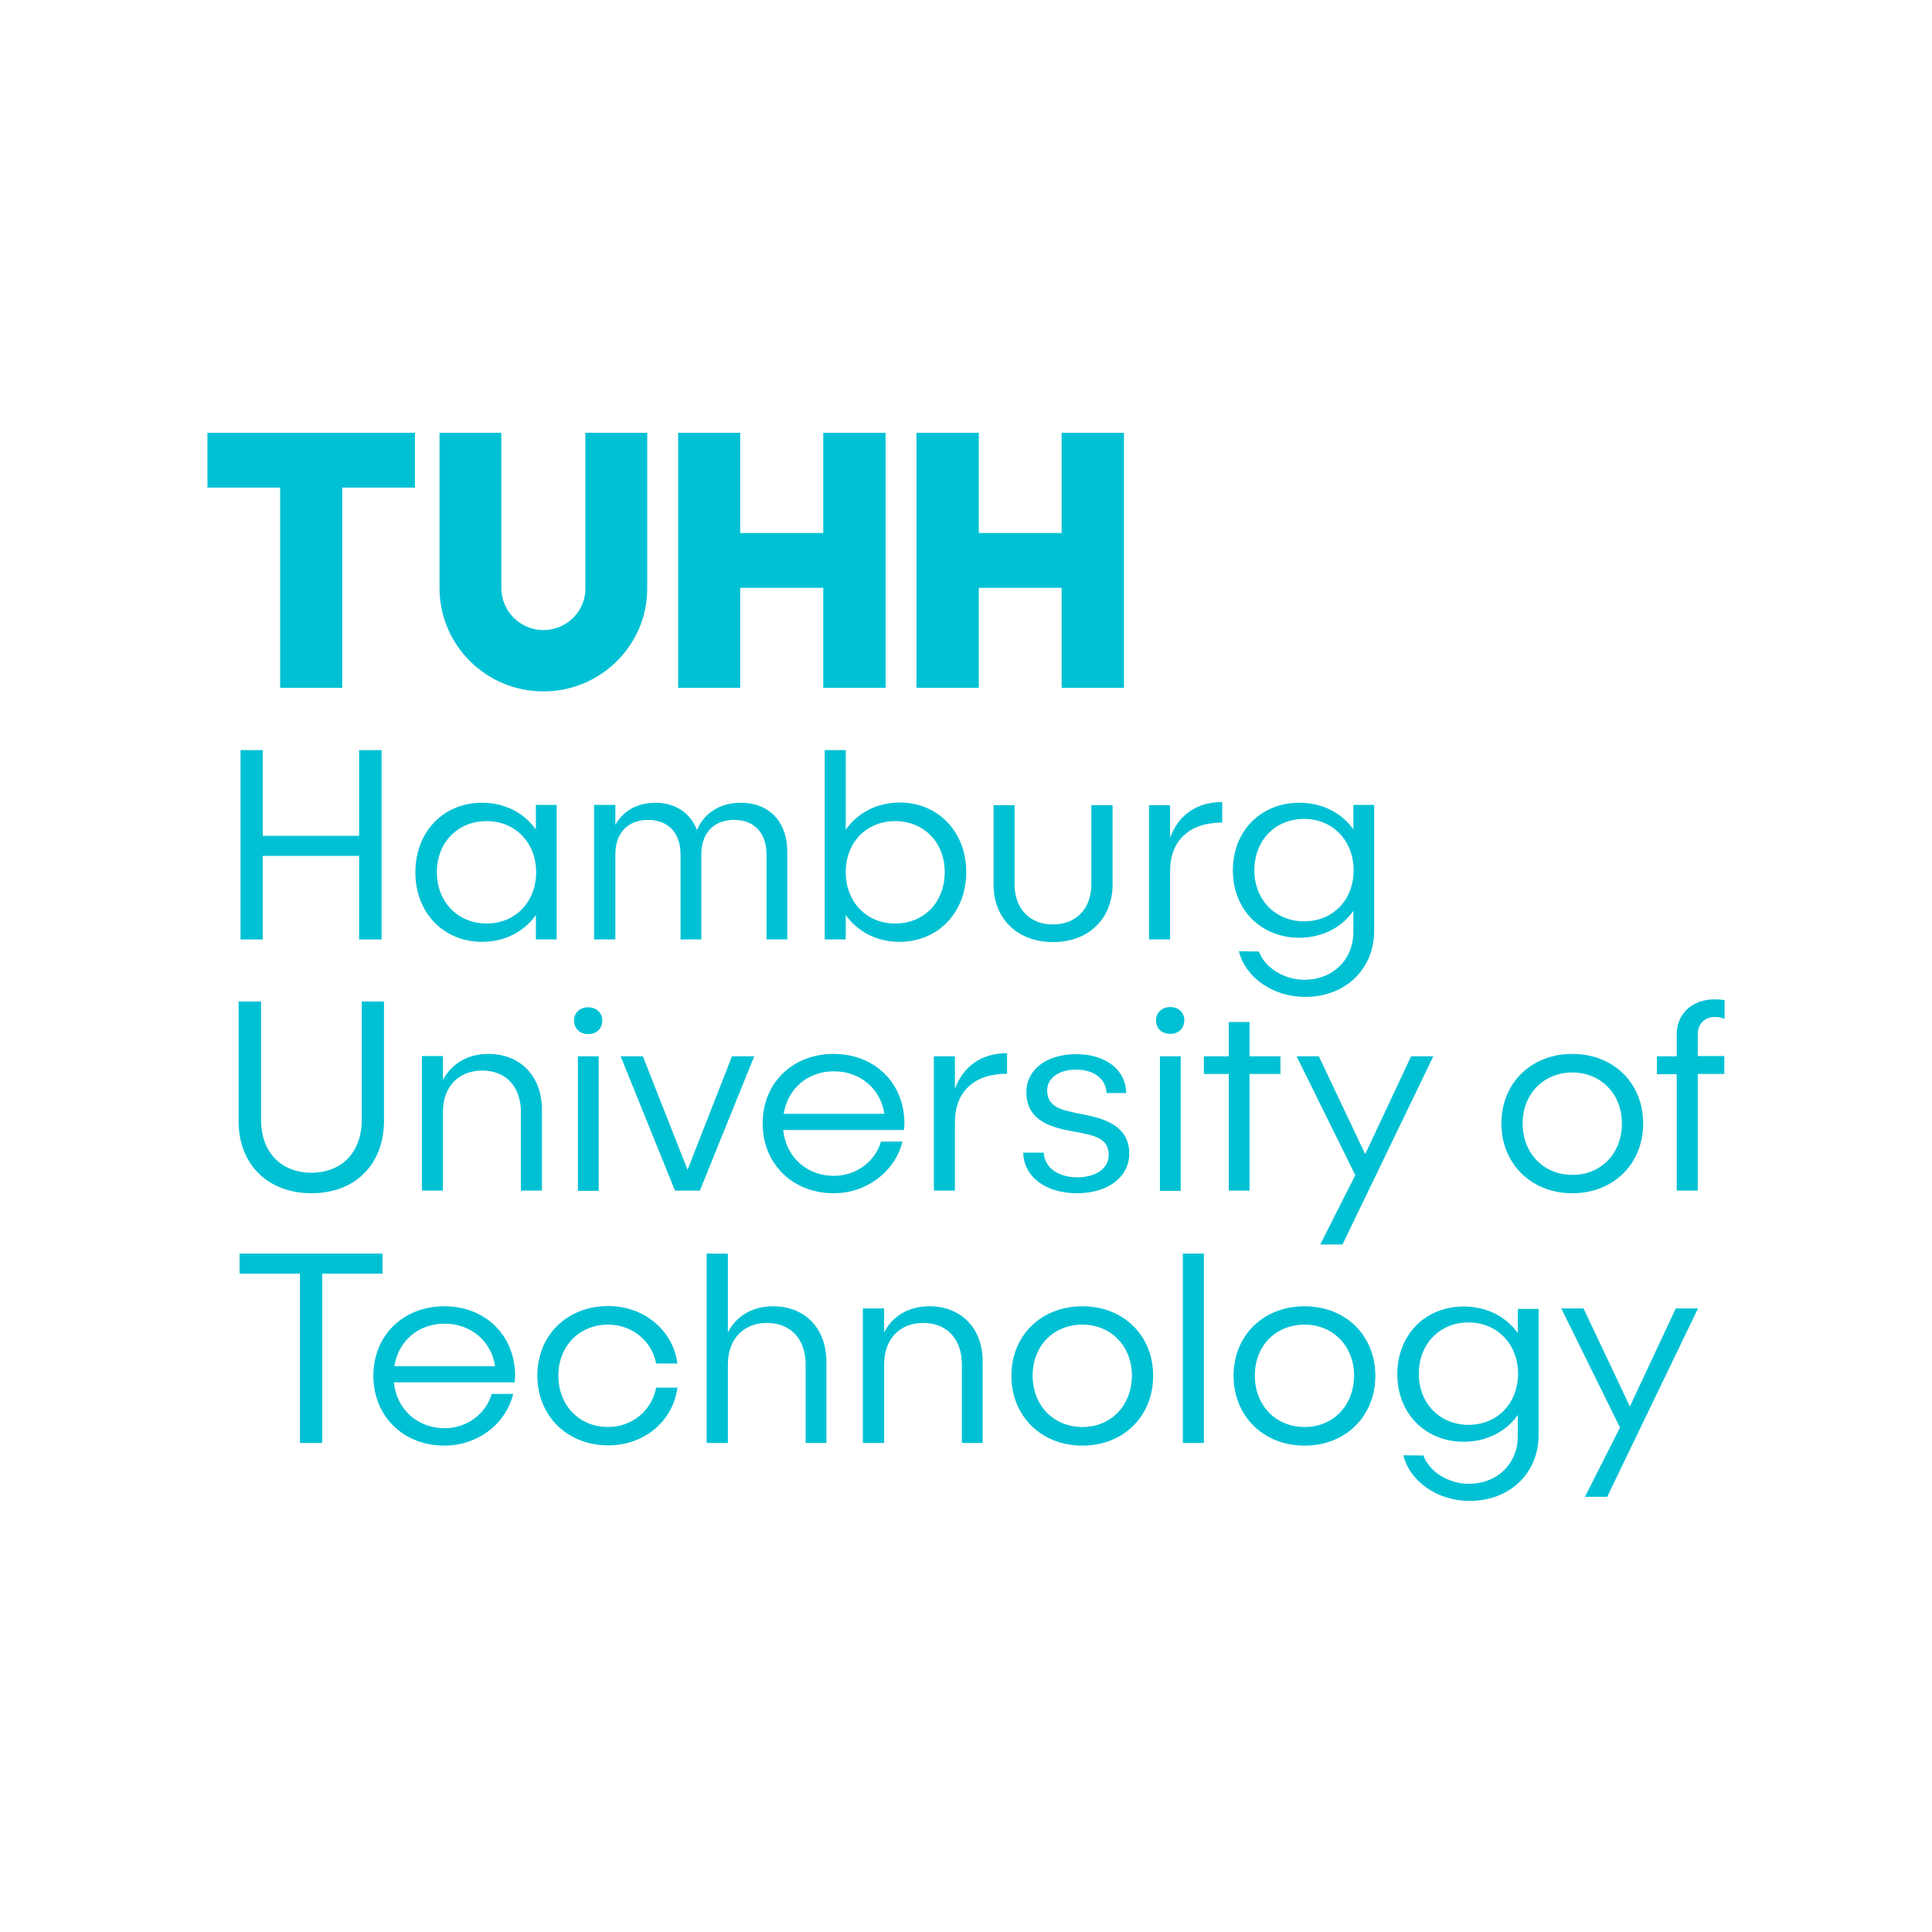 <?xml version="1.0" encoding="UTF-8"?>
<!-- Generator: Adobe Illustrator 25.4.1, SVG Export Plug-In . SVG Version: 6.00 Build 0)  -->
<svg version="1.1" id="Ebene_1" xmlns="http://www.w3.org/2000/svg" xmlns:xlink="http://www.w3.org/1999/xlink" x="0px" y="0px" viewBox="100 100 800 800" style="enable-background:new 0 0 1000 1000;" xml:space="preserve">
<style type="text/css">
	.st0{fill:#00C1D4;}
</style>
<g>
	<polygon class="st0" points="216,384.8 241.7,384.8 241.7,301.9 271.8,301.9 271.8,279.2 185.9,279.2 185.9,301.9 216,301.9  "/>
	<polygon class="st0" points="406.5,343.4 440.9,343.4 440.9,384.8 466.7,384.8 466.7,279.2 440.9,279.2 440.9,320.7 406.5,320.7    406.5,279.2 380.8,279.2 380.8,384.8 406.5,384.8  "/>
	<polygon class="st0" points="505.3,343.4 539.6,343.4 539.6,384.8 565.4,384.8 565.4,279.2 539.6,279.2 539.6,320.7 505.3,320.7    505.3,279.2 479.5,279.2 479.5,384.8 505.3,384.8  "/>
	<path class="st0" d="M325,386.3c23.7,0,43-19.1,43-42.6v-64.5h-25.6v64.5c0,9.5-7.8,17.2-17.4,17.2c-9.5,0-17.3-7.7-17.4-17.2   v-64.5h-25.6v64.5C282.1,367.2,301.3,386.3,325,386.3z"/>
	<path class="st0" d="M548.2,640.9c-17,0-29.4,12-29.4,28.8c0,16.7,12.4,28.9,29.4,28.9c17,0,29.3-12.2,29.3-28.9   C577.5,653,565.2,640.9,548.2,640.9z M548.2,690.9c-11.9,0-20.6-8.9-20.6-21.3c0-12.3,8.6-21.1,20.6-21.1   c11.8,0,20.5,8.9,20.5,21.1C568.6,682.1,560,690.9,548.2,690.9z"/>
	<path class="st0" d="M284,640.9c-17,0-29.4,12-29.4,28.8c0,16.7,12.4,28.9,29.4,28.9c13.8,0,25.5-9,28.5-21.4h-8.9   c-2.4,8.2-10.2,14.2-19.5,14.2c-11.4,0-19.9-8-21-19h50c0.1-0.9,0.2-1.8,0.2-2.7C313.3,653,301,640.9,284,640.9z M263.3,665.7   c1.7-10.5,9.9-17.6,20.8-17.6s19.4,7.3,20.9,17.6H263.3z"/>
	<path class="st0" d="M351.8,648.5c9.9,0,18.1,6.7,19.9,16.1h8.8c-1.8-13.8-13.9-23.8-28.6-23.8c-17,0-29.4,12-29.4,28.8   c0,16.7,12.4,28.9,29.4,28.9c14.8,0,26.8-10,28.6-23.9h-8.8c-1.8,9.4-9.9,16.3-19.9,16.3c-11.9,0-20.6-8.9-20.6-21.3   C331.2,657.4,339.9,648.5,351.8,648.5z"/>
	<rect x="589.8" y="619.1" class="st0" width="8.7" height="78.4"/>
	<polygon class="st0" points="258.4,619.1 199.2,619.1 199.2,627.4 224.2,627.4 224.2,697.5 233.4,697.5 233.4,627.4 258.4,627.4     "/>
	<path class="st0" d="M728.5,652c-4.9-6.8-12.8-11-22.4-11c-15.9,0-27.5,11.7-27.5,28c0,16.3,11.6,28,27.5,28   c9.5,0,17.5-4.2,22.4-11.1v8.7c0,11.5-8.5,19.8-20.3,19.8c-8.4,0-16.4-5-18.8-11.7l-8.3-0.1c2.7,10.9,14.2,18.9,27.4,18.9   c16.7,0,28.6-11.5,28.6-27.3v-52.2h-8.6V652z M708.1,690c-11.9,0-20.6-8.9-20.6-21.1c0-12.4,8.6-21.3,20.6-21.3   c11.8,0,20.5,8.9,20.5,21.3C728.5,681.2,719.9,690,708.1,690z"/>
	<polygon class="st0" points="774.9,682.4 755.7,641.8 746.5,641.8 770.8,691.1 756.3,719.8 765.5,719.8 803.1,641.8 793.9,641.8     "/>
	<path class="st0" d="M484.8,640.9c-8.5,0-15.2,4-18.7,10.8v-9.9h-8.8v55.7h8.8V665c0-10.5,6.4-17.2,16.2-17.2c9.8,0,16,6.7,16,17.2   v32.5h8.6V664C507,650,498,640.9,484.8,640.9z"/>
	<path class="st0" d="M640.2,640.9c-17,0-29.4,12-29.4,28.8c0,16.7,12.4,28.9,29.4,28.9c17,0,29.3-12.2,29.3-28.9   C669.5,653,657.2,640.9,640.2,640.9z M640.2,690.9c-11.9,0-20.6-8.9-20.6-21.3c0-12.3,8.6-21.1,20.6-21.1   c11.8,0,20.5,8.9,20.5,21.1C660.6,682.1,652,690.9,640.2,690.9z"/>
	<path class="st0" d="M420.1,640.9c-8.5,0-15.2,4-18.7,10.8v-32.6h-8.8v78.4h8.8V665c0-10.5,6.4-17.2,16.2-17.2   c9.8,0,16,6.7,16,17.2v32.5h8.6V664C442.2,650,433.3,640.9,420.1,640.9z"/>
	<rect x="339.3" y="537.4" class="st0" width="8.6" height="55.7"/>
	<path class="st0" d="M343.6,517.1c-3.5,0-5.9,2.3-5.9,5.5c0,3.3,2.4,5.6,5.9,5.6c3.4,0,5.8-2.3,5.8-5.6   C349.4,519.4,347,517.1,343.6,517.1z"/>
	<path class="st0" d="M810.1,521.1c1,0,2.6,0.2,4,0.8v-7.8c-1.4-0.2-3-0.3-4.1-0.3c-9.2,0-15.7,5.9-15.7,14.4v9.2h-8.2v7.4h8.2V593   h8.7v-48.3h11v-7.4h-11v-9.2C803.1,523.9,805.9,521.1,810.1,521.1z"/>
	<polygon class="st0" points="617.4,593 617.4,544.7 630.2,544.7 630.2,537.4 617.4,537.4 617.4,523.2 608.8,523.2 608.8,537.4    598.5,537.4 598.5,544.7 608.8,544.7 608.8,593  "/>
	<path class="st0" d="M545.6,542.9c7.4,0,12.4,3.9,12.6,9.7h8.1c0-9.5-8.4-16.1-20.6-16.1c-12.3,0-20.7,6.3-20.7,15.8   c0,12.6,11.9,14.9,20.5,16.4c7.2,1.4,13.6,2.4,13.6,9.5c0,5.6-5.3,9.3-13,9.3c-8.1,0-13.6-4.1-13.9-10.2h-8.5   c0.2,9.9,9.2,16.8,22.2,16.8c12.8,0,21.7-6.7,21.7-16.4c0-12.8-12.7-15-20.9-16.6c-7.2-1.5-13.1-2.6-13.1-9.7   C533.7,546.3,538.6,542.9,545.6,542.9z"/>
	<path class="st0" d="M584.6,528.1c3.4,0,5.8-2.3,5.8-5.6c0-3.2-2.4-5.5-5.8-5.5c-3.5,0-5.9,2.3-5.9,5.5   C578.7,525.9,581.1,528.1,584.6,528.1z"/>
	<path class="st0" d="M495.4,550.9v-13.5h-8.7V593h8.7v-28.2c0-12.8,8-20.2,21.6-20.2v-8.5C506.5,536.1,498.9,541.4,495.4,550.9z"/>
	<rect x="580.3" y="537.4" class="st0" width="8.6" height="55.7"/>
	<path class="st0" d="M473.7,572.7h-8.9c-2.4,8.2-10.2,14.2-19.5,14.2c-11.4,0-19.9-8-21-19h50c0.1-0.9,0.2-1.8,0.2-2.7   c0-16.7-12.3-28.8-29.3-28.8c-17,0-29.4,12-29.4,28.8c0,16.7,12.4,28.9,29.4,28.9C458.9,594.1,470.6,585.1,473.7,572.7z    M445.3,543.6c10.9,0,19.4,7.3,20.9,17.6h-41.7C426.2,550.8,434.4,543.6,445.3,543.6z"/>
	<path class="st0" d="M751.1,594.1c17,0,29.3-12.2,29.3-28.9c0-16.7-12.3-28.8-29.3-28.8c-17,0-29.4,12-29.4,28.8   C721.7,581.9,734.1,594.1,751.1,594.1z M751.1,544.1c11.8,0,20.5,8.9,20.5,21.1c0,12.4-8.6,21.3-20.5,21.3   c-11.9,0-20.6-8.9-20.6-21.3C730.5,552.9,739.2,544.1,751.1,544.1z"/>
	<path class="st0" d="M229,594.1c18,0,30-11.9,30-30v-49.4h-9.2v49c0,13.3-8.2,21.9-20.9,21.9c-12.6,0-20.8-8.6-20.8-21.9v-49h-9.3   v49.4C198.7,582.1,210.9,594.1,229,594.1z"/>
	<polygon class="st0" points="646.1,537.4 636.9,537.4 661.2,586.6 646.7,615.3 655.9,615.3 693.5,537.4 684.3,537.4 665.3,577.9     "/>
	<path class="st0" d="M324.4,593v-33.5c0-14-9-23.1-22.2-23.1c-8.5,0-15.2,4-18.8,10.8v-9.9h-8.7V593h8.7v-32.5   c0-10.5,6.4-17.2,16.3-17.2c9.8,0,16,6.7,16,17.2V593H324.4z"/>
	<polygon class="st0" points="403.1,537.4 384.7,584.4 366.2,537.4 357,537.4 379.5,593 389.8,593 412.3,537.4  "/>
	<path class="st0" d="M638,488.3c9.5,0,17.5-4.2,22.4-11.1v8.7c0,11.5-8.5,19.8-20.3,19.8c-8.4,0-16.4-5-18.8-11.7l-8.3-0.1   c2.7,10.9,14.2,18.9,27.4,18.9c16.7,0,28.6-11.5,28.6-27.3v-52.2h-8.6v10.1c-4.9-6.8-12.8-11-22.4-11c-15.9,0-27.5,11.7-27.5,28   C610.5,476.6,622.1,488.3,638,488.3z M640,439.1c11.8,0,20.5,8.9,20.5,21.3c0,12.3-8.6,21.1-20.5,21.1c-11.9,0-20.6-8.9-20.6-21.1   C619.4,448,628,439.1,640,439.1z"/>
	<path class="st0" d="M354.8,441.6v-8.3h-8.8V489h8.8v-35.2c0-8.9,5.2-14.3,13.5-14.3c8.5,0,13.5,5.5,13.5,14.3V489h8.6v-35.2   c0-8.9,5.2-14.3,13.6-14.3c8.4,0,13.4,5.5,13.4,14.3V489h8.6v-36.3c0-12.5-7.6-20.3-19.2-20.3c-8.6,0-15.2,4.2-18.2,11.3   c-2.7-7-8.9-11.3-17.2-11.3C364,432.4,358,435.7,354.8,441.6z"/>
	<polygon class="st0" points="258,489 258,410.6 248.7,410.6 248.7,446.1 208.8,446.1 208.8,410.6 199.6,410.6 199.6,489 208.8,489    208.8,454.4 248.7,454.4 248.7,489  "/>
	<path class="st0" d="M560.7,466.1v-32.7h-8.8v32.7c0,10.1-6.2,16.7-15.9,16.7c-9.7,0-15.9-6.6-15.9-16.7v-32.7h-8.7v32.7   c0,14.4,9.9,24,24.7,24C550.8,490,560.7,480.5,560.7,466.1z"/>
	<path class="st0" d="M299.6,490c9.4,0,17.4-4.2,22.3-11.1V489h8.6v-55.7h-8.6v10.2c-4.9-6.9-12.8-11.1-22.3-11.1   c-16,0-27.6,12-27.6,28.8C272,477.9,283.6,490,299.6,490z M301.5,440c11.8,0,20.5,8.9,20.5,21.1c0,12.4-8.6,21.3-20.5,21.3   c-11.9,0-20.6-8.9-20.6-21.3C280.9,448.9,289.5,440,301.5,440z"/>
	<path class="st0" d="M450.2,443.6v-33h-8.7V489h8.7v-10.1c4.9,6.8,12.7,11.1,22.3,11.1c15.9,0,27.6-12.2,27.6-28.9   c0-16.7-11.7-28.8-27.6-28.8C462.9,432.4,455.1,436.6,450.2,443.6z M470.7,440c11.9,0,20.5,8.9,20.5,21.1   c0,12.4-8.5,21.3-20.5,21.3c-11.9,0-20.5-8.9-20.5-21.3C450.2,448.9,458.7,440,470.7,440z"/>
	<path class="st0" d="M584.5,460.8c0-12.8,8-20.2,21.6-20.2v-8.5c-10.5,0-18.1,5.3-21.6,14.8v-13.5h-8.7V489h8.7V460.8z"/>
</g>
</svg>